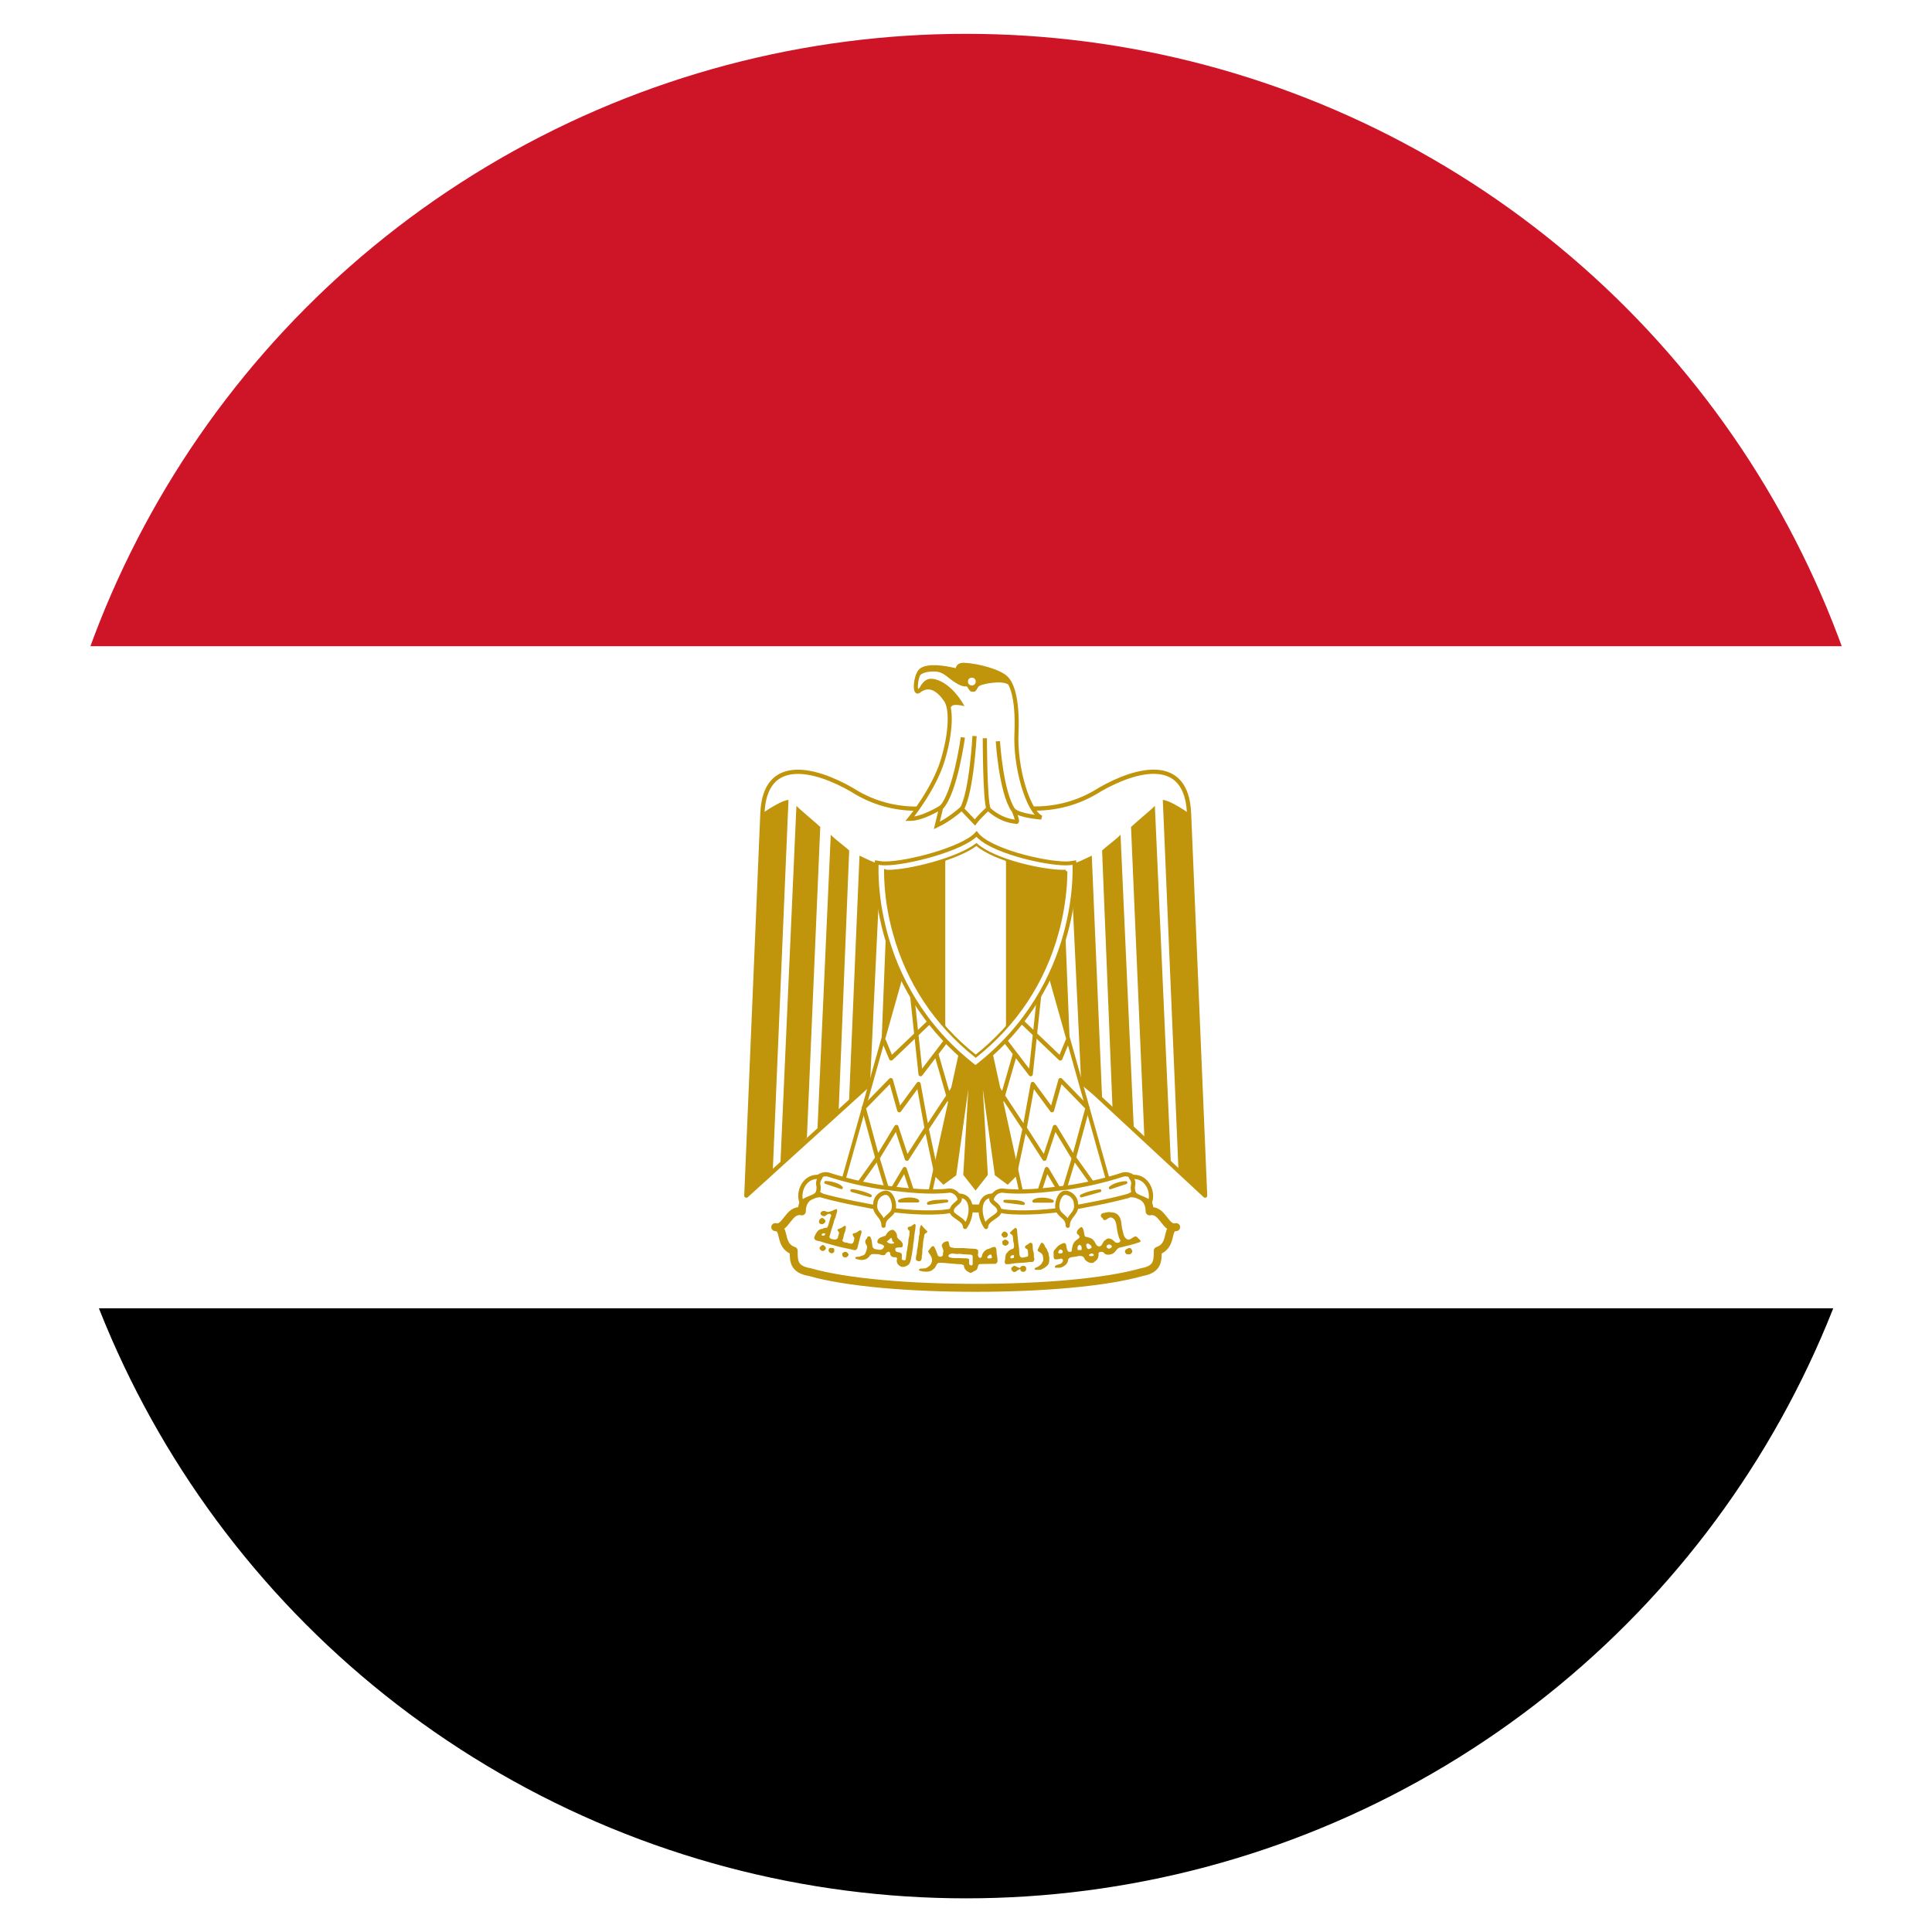 <?xml version="1.0" encoding="UTF-8"?><svg id="Capa_2" xmlns="http://www.w3.org/2000/svg" xmlns:xlink="http://www.w3.org/1999/xlink" viewBox="0 0 114.21 114.21"><defs><style>.cls-1,.cls-2,.cls-3,.cls-4,.cls-5{fill:none;}.cls-6{stroke-width:.47px;}.cls-6,.cls-7,.cls-8,.cls-9,.cls-10,.cls-11,.cls-12,.cls-13,.cls-14{fill:#fff;}.cls-6,.cls-8,.cls-2,.cls-9,.cls-15,.cls-16,.cls-10,.cls-12,.cls-4,.cls-13,.cls-5,.cls-14{stroke:#c0940b;}.cls-6,.cls-8,.cls-9,.cls-10,.cls-4,.cls-13{stroke-linejoin:round;}.cls-6,.cls-9,.cls-13{stroke-linecap:round;}.cls-17{clip-path:url(#clippath);}.cls-18,.cls-15,.cls-16,.cls-19{fill:#c0940b;}.cls-20{fill:#ce1427;}.cls-8{stroke-width:.23px;}.cls-2{stroke-width:.25px;}.cls-21{clip-path:url(#clippath-1);}.cls-9,.cls-4{stroke-width:.25px;}.cls-15{stroke-width:.07px;}.cls-3{stroke:#fff;stroke-width:2px;}.cls-3,.cls-16{stroke-miterlimit:10;}.cls-16{stroke-width:.21px;}.cls-10{stroke-width:.25px;}.cls-19,.cls-11{fill-rule:evenodd;}.cls-12{stroke-width:.23px;}.cls-13{stroke-width:.17px;}.cls-5{stroke-width:.18px;}.cls-14{stroke-width:.24px;}</style><clipPath id="clippath"><circle class="cls-3" cx="57.11" cy="57.11" r="56.11"/></clipPath><clipPath id="clippath-1"><path class="cls-1" d="M62.95,51.55c-.05,0-.11,0-.16,0-1.2,0-3.99-.62-5.07-1.54-1.13,.85-3.96,1.54-5.15,1.54-.06,0-.11,0-.16-.02,0,.27,.01,.55,.03,.8,.06,.95,.23,1.9,.48,2.82,.8,2.88,2.42,5.34,4.76,7.19,2.34-1.86,3.97-4.31,4.76-7.2,.25-.92,.42-1.87,.48-2.82,.01-.27,.03-.59,.03-.79h0Z"/></clipPath></defs><g id="Capa_1-2"><g><g class="cls-17"><g><path d="M-30.4-.95H145.75V116.49H-30.4V-.95Z"/><path class="cls-7" d="M-30.4-.95H145.75V77.34H-30.4V-.95Z"/><path class="cls-20" d="M-30.4-.95H145.75V38.2H-30.4V-.95Z"/><g><path class="cls-10" d="M57.84,58.24l13.4,12.44-.95-22.6c-.14-3.43-3.12-2.64-5.28-1.4-2.19,1.4-4.69,1.4-7.33,.48-2.64,.93-5.14,.93-7.33-.48-2.16-1.24-5.14-2.02-5.28,1.4l-.95,22.6,13.72-12.44Z"/><path id="a" class="cls-18" d="M46.61,47.3l-.93,21.98-1.57,1.4,.95-22.6c.45-.31,1.24-.79,1.54-.79h0Zm1.88,1.57l-.79,18.39-1.57,1.61,.95-21.23c.31,.31,1.24,1.07,1.4,1.24h0Zm1.71,1.4l-.62,15.34-1.26,1.24,.79-17.5c.31,.31,.93,.76,1.09,.93h0Zm1.85,.79l-.62,13.07-1.24,1,.62-14.55c.31,.14,.93,.48,1.24,.48Zm1.71,0l-.45,10.89-1.26,1.24,.48-11.99c.31,0,1.09,0,1.24-.14h0Z"/><path id="a-2" class="cls-18" d="M68.74,47.3l.93,21.98,1.57,1.4-.95-22.6c-.45-.31-1.24-.79-1.54-.79h0Zm-1.88,1.57l.79,18.39,1.57,1.61-.95-21.23c-.31,.31-1.24,1.07-1.4,1.24h0Zm-1.71,1.4l.62,15.34,1.26,1.24-.79-17.5c-.31,.31-.93,.76-1.09,.93h0Zm-1.85,.79l.62,13.07,1.24,1-.62-14.55c-.31,.14-.93,.48-1.24,.48Zm-1.71,0l.45,10.89,1.26,1.24-.48-11.99c-.31,0-1.09,0-1.24-.14h0Z"/><path class="cls-16" d="M58.3,60.72l1.88,8.56-.62,.62-.65-.48-1.07-7.64,.45,7.64-.62,.79-.62-.79,.45-7.64-1.07,7.64-.65,.48-.62-.62,1.88-8.56h1.24Z"/><g id="b"><path class="cls-8" d="M53.47,56.95l-3.73,13.25,5.14,.79,2.19-9.97-3.59-4.07h0Z"/><path class="cls-4" d="M52.23,61.48l.45,1.09,2.43-2.32"/><path class="cls-4" d="M53.91,58.73l.51,4.77,1.54-2.02m-.62,.79l.84,2.91m.33-1.07l-1.71,2.59m.53,2.59l-.55-2.58-.48-2.63-1.14,1.55-.5-1.78-1.6,1.64,.81,2.98,1.12-1.85,.62,1.88,1.15-1.79"/><path class="cls-4" d="M50.83,69.9l1.04-1.46,.68,2.24,.93-1.57,.62,1.88"/></g><g id="b-2"><path class="cls-8" d="M61.89,56.95l3.73,13.25-5.14,.79-2.19-9.97,3.59-4.07h0Z"/><path class="cls-4" d="M63.13,61.48l-.45,1.09-2.43-2.32"/><path class="cls-4" d="M61.44,58.73l-.51,4.77-1.54-2.02m.62,.79l-.84,2.91m-.33-1.07l1.71,2.59m-.53,2.59l.55-2.58,.48-2.63,1.14,1.55,.5-1.78,1.6,1.64-.81,2.98-1.12-1.85-.62,1.88-1.15-1.79"/><path class="cls-4" d="M64.53,69.9l-1.04-1.46-.68,2.24-.93-1.57-.62,1.88"/></g><g><path class="cls-6" d="M57.68,76.13c3.9,0,7.64-.31,9.83-.93,.93-.17,.93-.65,.93-1.26,.93-.31,.45-1.4,1.09-1.4-.65,.17-.79-1.09-1.57-.93,0-1.1-1.1-1.24-2.02-.93-1.85,.62-5.14,.76-8.26,.76-3.12-.14-6.37-.14-8.26-.76-.93-.31-2.02-.17-2.02,.93-.79-.17-.93,1.09-1.57,.93,.65,0,.17,1.09,1.09,1.4,0,.62,0,1.1,.95,1.26,2.16,.62,5.9,.93,9.8,.93h0Z"/><path class="cls-9" d="M52.37,70.21c1.26,.17,2.67,.31,3.76,.17,.62,0,1.07,1.07-.17,1.24-1.09,.14-2.81,0-3.73-.17-.79-.14-2.5-.45-3.59-.76-1.1-.48-.31-1.4,.31-1.26,.95,.31,2.19,.62,3.43,.79h0Zm10.61,0c-1.26,.17-2.67,.31-3.73,.17-.65,0-1.1,1.07,.14,1.24,1.1,.14,2.81,0,3.73-.17,.79-.14,2.5-.45,3.59-.76,1.1-.48,.31-1.4-.31-1.26-.95,.31-2.19,.62-3.43,.79h0Z"/><path class="cls-9" d="M48.5,69.59c-.95-.17-1.4,.93-1.09,1.54,.14-.31,.79-.31,.93-.62,.17-.48-.14-.48,.17-.93h0Zm3.73,2.87c0-.62,.62-.54,.62-1.16,0-.31-.17-.79-.48-.79s-.62,.31-.62,.62c-.14,.62,.48,.71,.48,1.33Zm4.44-1.78c.93,0,.83,1.24,.38,1.85,0-.45-.79-.62-.79-.93,0-.48,.71-.48,.4-.93Zm10.18-1.09c.95-.17,1.4,.93,1.1,1.54-.14-.31-.79-.31-.93-.62-.17-.48,.14-.48-.17-.93h0Zm-3.73,2.87c0-.62-.62-.54-.62-1.16,0-.31,.17-.79,.48-.79s.62,.31,.62,.62c.14,.62-.48,.71-.48,1.33h0Zm-4.44-1.78c-.93,0-.83,1.24-.39,1.85,0-.45,.79-.62,.79-.93,0-.48-.71-.48-.4-.93h0Z"/><path class="cls-13" d="M48.81,69.9c.31,0,.79,.14,.93,.31l-.93-.31h0Zm1.54,.48c.17,0,.79,.14,1.1,.31l-1.1-.31h0Zm5.62,.62c-.31,0-.93,0-1.09,.14l1.09-.14h0Zm-1.71,0c-.17-.17-.79-.17-1.09,0h1.09Zm12.3-1.09c-.31,0-.76,.14-.93,.31l.93-.31Zm-1.54,.48c-.17,0-.79,.14-1.1,.31l1.1-.31h0Zm-5.62,.62c.31,0,.93,0,1.1,.14l-1.1-.14h0Zm1.71,0c.17-.17,.79-.17,1.1,0h-1.1Z"/><g><path class="cls-18" d="M48.55,72.37c-.1-.02-.16-.1-.13-.2,.03-.12,.13-.19,.22-.16,.06,.02,.16,.13,.16,.16,0,.04-.05,.15-.08,.15-.01,0-.03,0-.04,.02-.02,.02-.08,.03-.13,.02h0Zm10.75,.77s-.1-.1-.1-.14c0-.08,.11-.2,.18-.2,.03,0,.13,.05,.16,.09,.06,.07,.05,.17-.03,.24-.04,.03-.16,.04-.21,.02h0Zm.07,.49c-.08-.03-.11-.07-.12-.16,0-.1,0-.11,.1-.16l.07-.04,.07,.03c.09,.04,.14,.09,.14,.15,0,.07-.05,.14-.13,.17-.07,.03-.07,.03-.14,0h0Z"/><path class="cls-18" d="M49.41,71.49c-.07,0-.16,.06-.21,.09-.13,.03-.27,.11-.4,.02-.12-.04-.28,0-.3,.14,.03,.13,.21,.2,.32,.12,.08-.11,.3-.17,.32,.01-.09,.14-.08,.31-.15,.46-.01,.09-.05,.17-.1,.25-.09,0-.19,0-.26,.06-.12,0-.25,.07-.32,.17-.08,.11-.15,.23-.18,.37,.02,.14,.18,.18,.31,.19,.13,.04,.26,.08,.39,.12,.21,.05,.41,.12,.62,.17,.31,.09,.64,.14,.95,.22,.03,.01,.06,.02,.1,.02,.13,.03,.2-.11,.21-.22,.06-.23,.11-.46,.18-.69,.04-.09,.1-.3-.08-.25-.1,.06-.19,.15-.31,.16-.17,.01-.07,.18,0,.26,.01,.11-.02,.25-.1,.34-.1,.06-.23-.01-.34-.04-.11,0-.34-.06-.23-.21,.04-.11,.04-.24,.09-.35,.06-.12,.07-.25,.09-.38-.07-.15-.19,.05-.29,.07-.07,.05-.31,.07-.18,.18,.11,.09,.03,.23,0,.34,0,.15-.16,.19-.29,.15-.12,0-.29-.1-.19-.23,.02-.11,.06-.22,.09-.34,.05-.14,.09-.27,.13-.4,.02-.12,.06-.24,.12-.34,0-.13,.09-.25,.09-.39,0-.07-.04-.09-.08-.09h0Zm-.7,1.42s.03,0,.04,0c.05,.02,.05,.06,0,.1-.02,.02-.05,.04-.06,.04-.09,0-.12-.02-.12-.06,0-.03,0-.04,.07-.07,.03-.01,.05-.02,.07-.02Zm-.2,.98c-.1-.09-.08-.16,.06-.26,.06-.05,.1-.04,.17,.02,.11,.1,.11,.16,.02,.25-.05,.04-.07,.05-.12,.05-.06,0-.07,0-.13-.06Zm.6,.18c-.09-.02-.15-.11-.12-.2,0,0,0,0,0-.01,.03-.09,.04-.09,.16-.09,.14,0,.17,.02,.17,.15,0,.07,0,.09-.04,.12-.04,.04-.12,.06-.17,.04h0Zm17.44,.02s-.05-.05-.05-.1c0-.08,.05-.14,.15-.18,.13-.06,.19-.05,.24,.04,.07,.12,.06,.17-.02,.25-.04,.04-.05,.05-.15,.05-.1,0-.11,0-.16-.04Zm-16.65,.23c-.07-.02-.11-.07-.11-.16,0-.07,0-.08,.05-.11,.03-.02,.08-.04,.11-.05,.05,0,.07,0,.11,.03,.11,.08,.13,.15,.07,.22-.07,.08-.13,.1-.24,.07h0Zm4.29,.19s-.05-.03-.05-.06c0-.11,.01-.22,.05-.32,.02-.1,0-.21,.04-.31,.04-.18,.04-.37,.08-.55,0-.09,.01-.19,.04-.28,.03-.14,0-.29,.04-.43,0-.05,.06-.19,.11-.11,.08,.11,.18,.2,.28,.3,.09,.05,0,.12-.05,.15-.08,.03-.1,.12-.1,.2-.01,.08-.04,.16-.05,.24-.02,.12-.01,.25-.03,.37-.04,.12-.02,.25-.03,.37,0,.08-.04,.15-.03,.23,0,.08-.01,.17-.08,.23-.06,.03-.16,.03-.21-.03h0Zm5.81-1.92c-.09,.07-.18,.16-.26,.24-.12,.09,.1,.14,.12,.21,.03,.11,.03,.24,.04,.35,.04,.11,.05,.22,.04,.34-.01,.12-.17,.1-.24,.17-.1,.04-.13,.14-.21,.2-.05,.09-.06,.21-.07,.32,0,.09-.06,.19,0,.26,0,.01,.02,.03,.02,.04,.02,.03,.07,0,.1,.01,.1,0,.2,0,.29-.03,.24-.04,.48-.04,.72-.06,.15,0,.29-.05,.43-.04,.11,.03,.17-.1,.17-.19-.07-.13,0-.28-.06-.41-.05-.13-.03-.28-.05-.42,0-.11-.14-.15-.21-.07-.07,.07-.17,.08-.23,.17-.06,.12,.12,.12,.15,.21,.03,.09,.02,.19,.03,.29,.02,.12-.1,.12-.18,.13-.11,.04-.25,.07-.31-.06-.04-.09-.03-.19-.04-.29,0-.17-.04-.35-.06-.52-.01-.21-.05-.43-.06-.64,0-.09-.01-.23-.14-.21h0Zm-.12,1.61h.06s0,.08,0,.08v.07s-.07,.02-.07,.02c-.04,.01-.08,.02-.08,.02-.01,0-.02-.02-.04-.02-.04-.03-.03-.08,.02-.13,.03-.03,.05-.04,.1-.04h0Zm-5.86-1.82c-.07,.03-.17,.14-.24,.13-.17,.01-.15,.18-.02,.24,.02,.05,0,.12,0,.17,.02,.15-.07,.28-.06,.43,0,.17-.06,.34-.07,.51-.05,.18-.05,.36-.08,.54-.02,.16-.14,.1-.24,.06,0-.07,0-.14,0-.21,.04-.16-.09-.21-.21-.23-.13,.01-.2-.1-.17-.22,.06-.07,.2-.05,.29-.06,.19,.04,.18-.22,.09-.31-.07-.12-.23-.18-.28-.31,.02-.17-.09-.34-.23-.42-.21-.01-.37,.17-.45,.35-.09,.03-.18,.05-.26,.09-.14,.03-.34,.28-.15,.37,.11,.03,.43,.1,.29,.25-.08,.14-.24,.14-.37,.1-.14,0-.3-.07-.29-.23-.03-.15-.02-.3-.09-.44-.03-.16-.22-.13-.23,.02-.14,.1-.12,.27-.02,.4,.06,.14,0,.31-.06,.44-.04,.17-.23,.18-.36,.23-.07,.03-.32-.02-.23,.13,.15,.05,.32,.1,.48,.06,.16-.02,.3-.13,.38-.27,.11-.11,.29-.05,.43-.06,.15,0,.31,.11,.45,.04,.04-.11,.24-.29,.3-.1-.01,.17,.14,.26,.29,.24,.17,0,.11,.12,.1,.22,.01,.18,.13,.28,.28,.35,.05,.01,.11,0,.16,0,.15-.05,.3-.11,.35-.28,.06-.13,.06-.28,.1-.42,.03-.22,.08-.44,.09-.67,.05-.2,.04-.42,.08-.62,.03-.15,.05-.31,.06-.46-.02-.08-.05-.1-.1-.08h0Zm-1.33,.81s.05,.04,.05,.1c0,.07,.04,.13,.09,.14,.04,0,.03,.05,0,.07-.02,.02-.06,.02-.13,.02-.11,0-.18-.03-.24-.09l-.04-.04,.06-.04s.08-.06,.11-.1c.06-.06,.09-.08,.12-.08h0Zm12.92-1.54c-.11,0-.22,.02-.32,.05-.2-.01-.31,.2-.11,.31,.12,.3,.3-.06,.49-.04,.28,.05,.31,.36,.35,.59,.02,.23,.08,.45,.15,.66,.19,.21-.14,.34-.28,.18-.12-.13-.38-.29-.52-.11-.18,.07-.18,.31-.33,.38-.24,.07-.27-.22-.39-.34-.11-.16-.33-.18-.51-.23-.08-.17-.04-.46-.21-.57-.15,.06-.41,.33-.19,.46,.22,.19-.1,.27-.2,.4-.14,.16-.17,.38-.19,.58-.25,.14-.29-.15-.32-.34-.02-.22-.2-.15-.33-.07-.19,.08-.28,.25-.41,.39-.02,.13,0,.27,0,.4,.04,.16,.24,.08,.35,.07,.19-.08,.27,.12,.12,.24-.1,.13-.43,.06-.4,.28,.11,.01,.22,0,.32,0,.21-.06,.44-.21,.46-.45,.03-.21,.33-.17,.49-.21,.2-.06,.45-.07,.5,.18,.14,.15,.44,.31,.59,.11,.16-.09,.23-.26,.22-.44-.03-.15,.25-.16,.32-.07,.1,.17,.42,.12,.57,.02,.16-.12,.2-.33,.43-.34,.35-.1,.71-.16,1.05-.29,.28-.06-.04-.23-.11-.34-.21-.1-.39,.32-.63,.11-.18-.14-.17-.41-.24-.61-.05-.27-.03-.57-.23-.78-.13-.14-.31-.17-.5-.17h0Zm-1.33,1.85s.05,.01,.1,.04c.09,.05,.15,.13,.15,.19,0,.04-.01,.04-.07,.07-.04,.02-.08,.04-.1,.04-.04,0-.12-.07-.12-.1,0-.01-.01-.06-.02-.09-.02-.06-.02-.06,.01-.1,.02-.03,.04-.04,.06-.04h0Zm1.28,.07c.07,0,.12,.02,.15,.07,.04,.06,.01,.11-.08,.15-.04,.02-.08,.03-.09,.03,0,0-.04-.02-.07-.04-.05-.03-.06-.05-.06-.09,0-.06,.07-.12,.15-.12h0Zm-1.75,.02s.04,0,.07,.03c.04,.03,.05,.05,.06,.12,0,.04,0,.1,0,.12,0,.04-.01,.04-.11,.04-.13,0-.14-.01-.13-.13,0-.07,0-.09,.04-.13,.03-.03,.06-.05,.08-.05h0Zm-1.08,.28s.08,.04,.09,.09c.01,.06,0,.09-.05,.12-.04,.02-.14,.03-.17,.01,0,0-.03-.02-.04-.04-.01-.02-.01-.04,0-.05,.01,0,.02-.02,.02-.03,0,0,.01-.03,.03-.06,.03-.04,.07-.05,.11-.04h0Zm1.81,.23s.06,.01,.09,.03c.04,.03,.04,.08,0,.11-.03,.02-.17,.02-.22,0-.02,0-.03-.02-.03-.04,0-.03,0-.04,.06-.07,.04-.02,.08-.03,.12-.03h0Zm-3.36,.94s-.05-.02-.02-.04c.03-.06,.1-.08,.16-.1,.11-.05,.2-.13,.27-.22,0-.07,.08-.1,.08-.17,0-.09,0-.19-.02-.28-.03-.08-.09-.15-.16-.19-.05-.04-.13-.05-.15-.12-.01-.07,.05-.12,.07-.18,.04-.08,.08-.17,.13-.25,.05-.06,.13,0,.16,.05,.04,.05,.07,.11,.09,.18,.06,.06,.11,.14,.13,.23,.03,.06,.08,.12,.07,.19,0,.08,.05,.15,.04,.24,0,.11,0,.22-.04,.33-.03,.06-.08,.09-.12,.14-.06,.06-.13,.11-.21,.14-.06,.02-.09,.08-.16,.07-.1,0-.2,.02-.3,0,0,.01-.03-.02-.02-.01h0Zm-1.34,.09s-.06-.07-.06-.12c0-.05,0-.07,.06-.11,.09-.09,.13-.09,.28-.01,.14,.07,.19,.08,.2,.03,.01-.05,.09-.09,.17-.09,.05,0,.08,0,.12,.04,.05,.04,.05,.04,.05,.13,0,.09,0,.09-.06,.14-.05,.05-.06,.05-.13,.04-.09,0-.14-.05-.15-.12-.01-.05-.03-.06-.04-.03,0,.01-.03,.02-.05,.03-.04,.01-.11,.05-.16,.1-.02,.02-.05,.03-.1,.03-.07,0-.08,0-.13-.06h0Zm-3.88-1.74c-.13,0-.27,.11-.29,.24,.03,.15,.15,.29,.07,.45,.05,.2-.15,.27-.29,.16-.08-.19-.13-.4-.25-.57-.16-.04-.23,.21-.34,.29,.05,.15,.21,.28,.23,.46,.04,.18-.07,.38-.23,.47-.13,.13-.32,.08-.48,.11-.2,.12,.15,.16,.24,.17,.21,.02,.42,0,.57-.16,.15-.07,.14-.33,.32-.36,.31-.01,.62,.05,.93,.06,.17,.04,.42-.02,.54,.1,0,.22,.18,.35,.36,.43,.1,.03,.2-.09,.3-.12,.19-.06,.13-.29,.24-.39,.32-.02,.65-.01,.97-.02,.06,0,.08-.09,.12-.12,0-.12-.01-.25-.03-.37-.06-.16,.01-.36-.1-.5-.16-.04-.3,.1-.46,.12-.18,.08-.33,.25-.34,.45-.11,.18-.28-.03-.22-.18,0-.06,.01-.14,0-.2-.1-.12-.27-.08-.41-.1-.2,0-.39-.04-.59-.03-.17-.01-.36,.02-.53-.03-.2,0-.17-.2-.21-.34-.04-.03-.08-.04-.12-.04h0Zm.39,.72c.07,0,.13,.01,.2,.02,.08,.01,.17-.03,.26,0,.19,.03,.38,.02,.57,.04,.05,0,.09,.04,.12,.07,0,.13,0,.27,0,.4,0,.05,.01,.12-.03,.15-.01,.01-.03,.02-.05,.02-.05-.01-.11-.05-.13-.1,0-.07,0-.14,0-.21,0-.02,0-.05,0-.06-.04-.03-.09-.05-.14-.05-.17,0-.33-.02-.5-.02-.14,0-.28,.01-.42-.02-.05-.02-.12-.01-.15-.07-.05-.05,.02-.12,.07-.14,.06-.03,.13-.04,.2-.04h0Zm2.21,.05s.04,0,.06,.07c0,.04,.02,.08,.02,.1,0,.02,0,.03-.04,.04-.1,.04-.19,.03-.23-.01-.02-.02,0-.09,.03-.11,.06-.05,.12-.09,.15-.09h0Z"/></g></g><g><path class="cls-14" d="M60.09,48.59c.13,0-.18-.7-.18-.7,.35,.35,1.65,.44,1.65,.44-.78-.35-1.57-2.95-1.47-5.03,.08-2.09-.3-2.91-.61-3.22-.39-.39-1.65-.74-2.48-.78-.47-.02-.39,.35-.39,.35-.87-.22-1.73-.31-2.13-.05-.37,.25-.45,1.47-.18,1.26,.65-.52,1.22-.05,1.61,.52,.35,.5,.32,1.91-.18,3.56-.52,1.73-1.95,3.47-1.95,3.47,.78,0,1.86-.69,1.86-.69l-.26,1.08c.82-.39,1.47-1,1.47-1l.78,.82c.26-.35,.78-.82,.78-.82,0,0,.65,.69,1.65,.78h0Z"/><path class="cls-2" d="M56.92,43.59s-.44,3.22-1.26,4.13m1.95-4.21s-.17,3.25-.74,4.3m1.35-4.17s0,3.56,.21,4.17m.56-3.99s.18,2.99,.91,4.07"/><path class="cls-15" d="M56.13,42.04c-.04-.28-.11-.51-.21-.65-.39-.57-.96-1.04-1.61-.52,0,0,.22-.69,.7-.71,.37-.02,1.2,.28,1.94,1.53,0,0-.54-.12-.68,0-.25,.21-.15,.36-.15,.36h0Z"/><path class="cls-15" d="M54.24,40.01c.05-.18,.14-.34,.25-.41,.39-.26,1.26-.18,2.13,.05,0,0-.08-.38,.39-.35,.83,.05,2.09,.39,2.48,.78,.09,.1,.2,.25,.29,.47h-.02c-.19-.27-.74-.25-.87-.24-.21,.02-.34,.02-.61,.08-.13,.03-.33,.07-.44,.15-.08,.07-.15,.32-.28,.32-.21,0-.19-.05-.25-.12-.07-.08-.11-.21-.18-.2-.21,.04-.56-.13-1-.48-.44-.35-.61-.43-1.17-.39-.56,.05-.74,.36-.74,.36l.02-.04Z"/><circle class="cls-7" cx="57.45" cy="40.29" r=".23"/></g><path class="cls-12" d="M57.67,63.1c6.39-4.91,5.84-12.11,5.84-12.11-.17,.03-.33,.05-.5,.05-1.34,0-4.54-.77-5.28-1.74-.8,.88-4.07,1.74-5.4,1.74-.17,0-.34-.02-.5-.05,0,0-.56,7.2,5.83,12.11h0Z"/><path class="cls-5" d="M63.01,51.51c-.05,0-.11,0-.17,0-1.21,0-4.04-.62-5.12-1.56-1.14,.86-4.01,1.56-5.2,1.56-.06,0-.11,0-.17-.02,0,.27,.01,.55,.03,.81,.06,.96,.23,1.92,.49,2.85,.8,2.92,2.45,5.39,4.81,7.27,2.36-1.88,4.01-4.36,4.81-7.28,.26-.93,.42-1.89,.49-2.85,.01-.27,.03-.6,.03-.79h0Z"/><g class="cls-21"><g><path class="cls-19" d="M52.32,49.89h3.57v12.59h-3.57v-12.59Z"/><path class="cls-11" d="M55.89,49.89h3.57v12.59h-3.57v-12.59Z"/><path class="cls-19" d="M59.47,49.89h3.57v12.59h-3.57v-12.59Z"/></g></g></g></g></g><circle class="cls-3" cx="57.11" cy="57.11" r="56.11"/></g></g></svg>